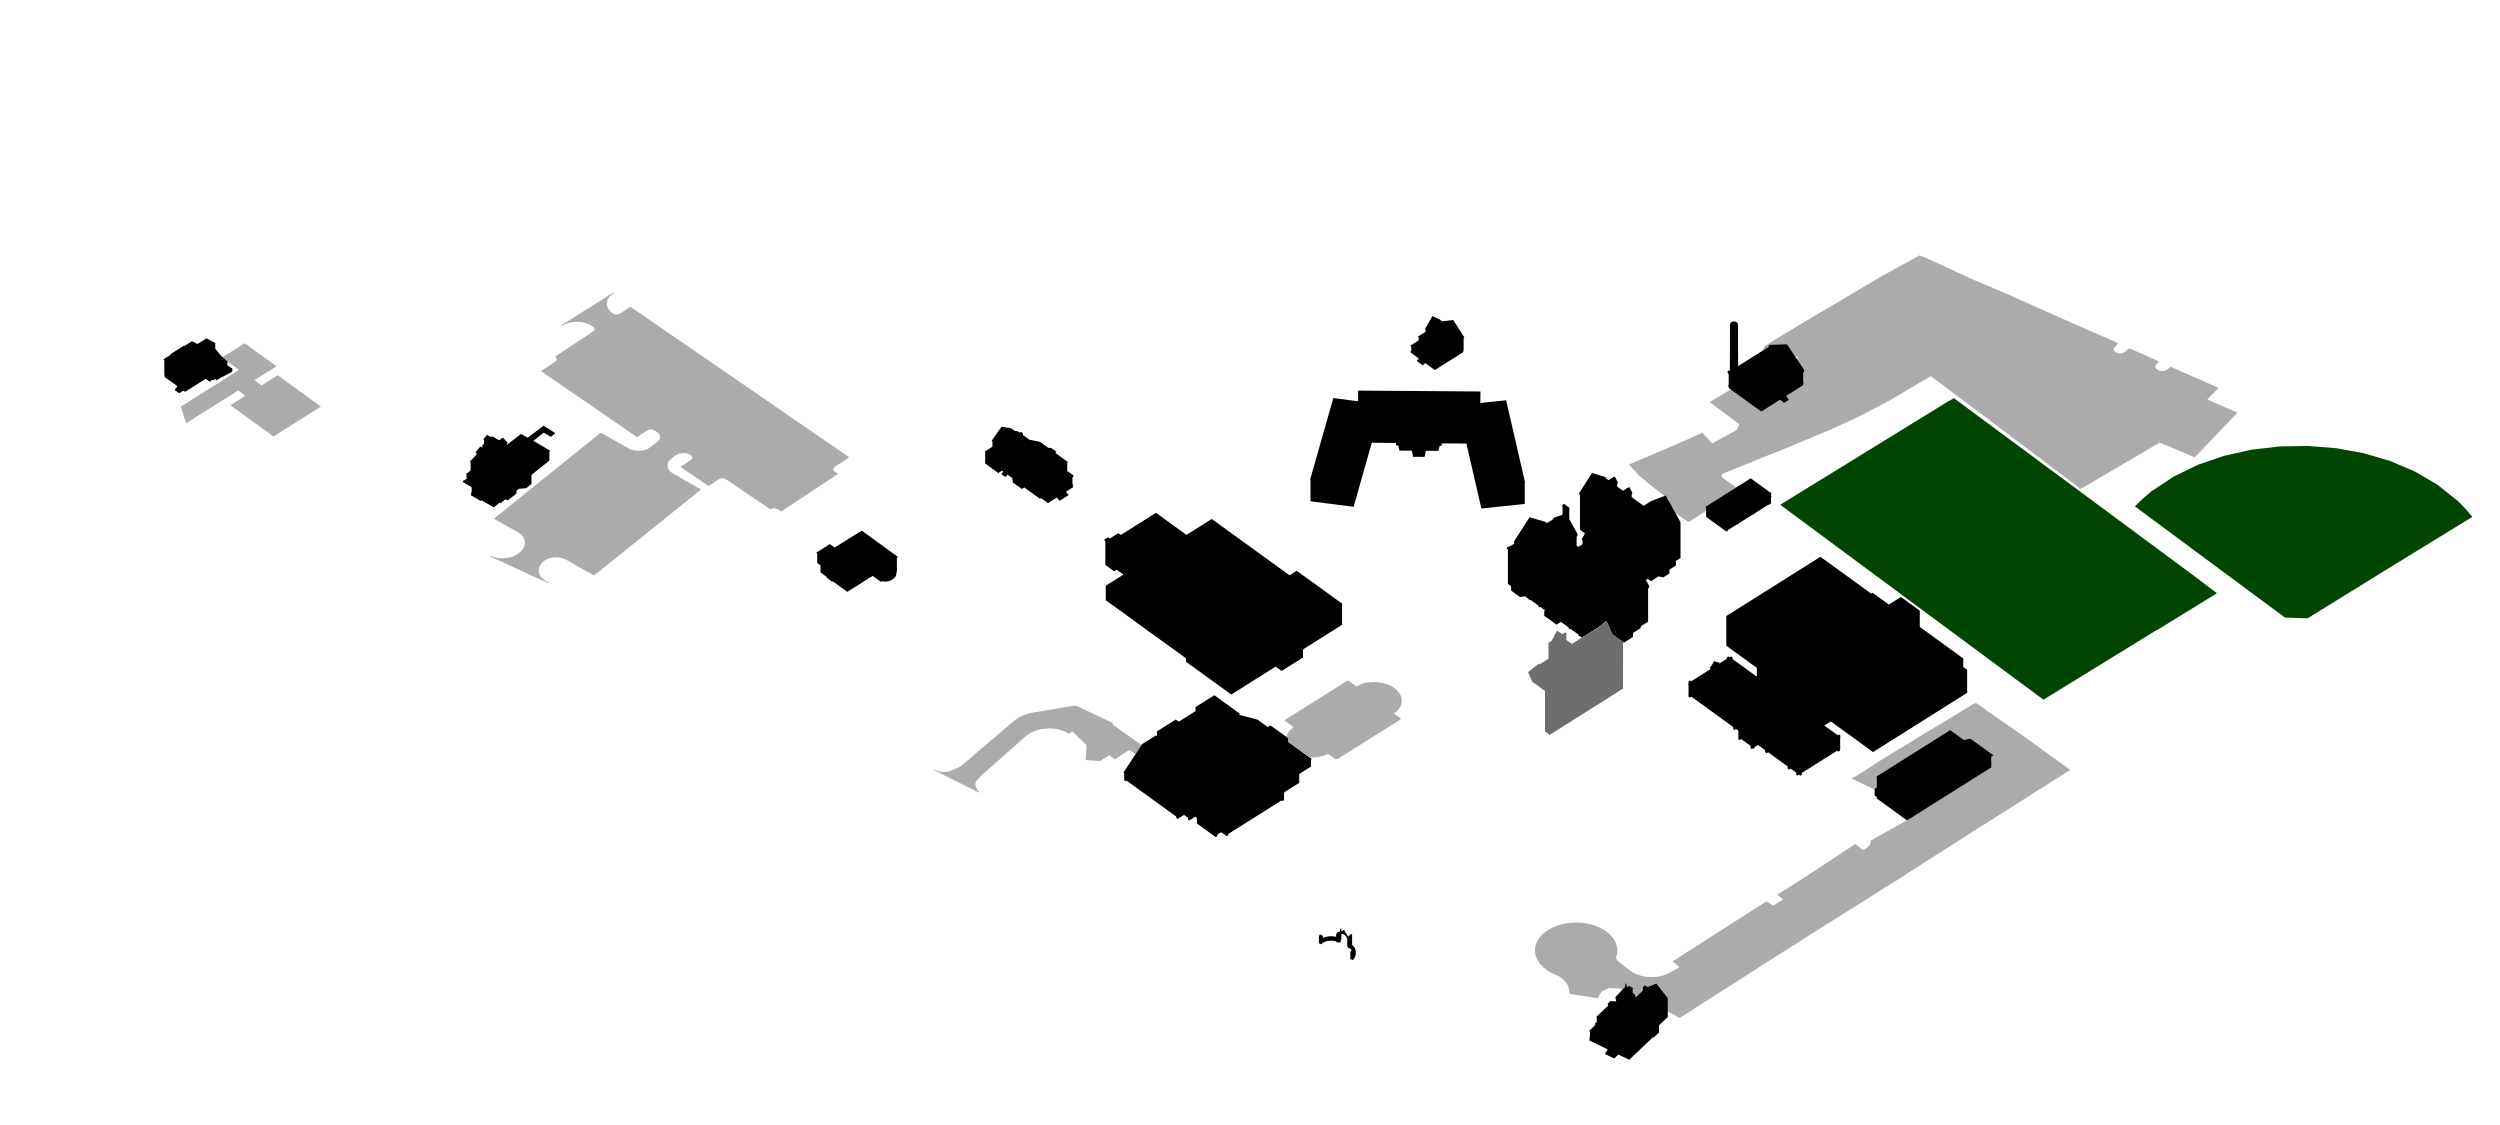 <?xml version="1.0" encoding="utf-8"?>
<!-- Generator: Adobe Illustrator 22.1.0, SVG Export Plug-In . SVG Version: 6.00 Build 0)  -->
<svg version="1.1" id="Layer_1" xmlns="http://www.w3.org/2000/svg" xmlns:xlink="http://www.w3.org/1999/xlink" x="0px" y="0px"
	 viewBox="0 0 10000 4500" style="enable-background:new 0 0 10000 4500;" xml:space="preserve">
<style type="text/css">
	.st0{fill:#ABABAB;}
	.st1{fill:#004500;}
	.st2{fill:#6E6E6E;}
	.st3{opacity:0;}
</style>
<path class="st0" d="M1282.5,1626c0-0.1,0-0.2,0-0.2c0,0,0-0.1,0-0.1c0-0.1,0-0.1-0.1-0.2c0,0,0-0.1-0.1-0.1c0,0,0,0,0-0.1
	c0,0-0.1-0.1-0.1-0.1c0,0,0-0.1-0.1-0.1c-0.1-0.1-0.1-0.1-0.2-0.2c0,0,0,0,0,0l0,0c0,0,0,0,0,0l-170-123.1c-0.5-0.4-1.2-0.4-1.7-0.1
	l-63.6,40l-28.9-21l84.9-53.4c0.2,0.2,0.5,0.3,0.8,0.3c0.8,0,1.5-0.7,1.5-1.5v-1c0,0,0,0,0-0.1c0-0.1,0-0.2,0-0.2c0,0,0-0.1,0-0.1
	c0-0.1,0-0.1-0.1-0.2c0,0,0-0.1-0.1-0.1c0,0,0,0,0-0.1c0,0-0.1-0.1-0.1-0.1c0,0,0-0.1-0.1-0.1c-0.1-0.1-0.1-0.1-0.2-0.2c0,0,0,0,0,0
	l0,0c0,0,0,0,0,0l-124.8-90.4c-0.5-0.4-1.2-0.4-1.7-0.1l-87.8,55.3l21,18v0.5l44.9,32.5l-232,146.1c0,0,0,0,0,0
	c-0.1,0.1-0.1,0.1-0.2,0.2c0,0,0,0.1-0.1,0.1c-0.1,0.1-0.1,0.1-0.2,0.2c0,0,0,0,0,0.1c-0.1,0.1-0.1,0.2-0.1,0.3c0,0,0,0,0,0.1
	c0,0.1,0,0.2,0,0.3c0,0,0,0,0,0v1c0,0.5,0.3,1,0.7,1.3l20.1,61.3v0.8c0,0.8,0.7,1.5,1.5,1.5s1.5-0.7,1.5-1.5v-0.2l204.8-128.9
	c0.2,0.2,0.5,0.3,0.8,0.3c0.3,0,0.5-0.1,0.7-0.2l28.2,20.4l-58.5,36.9c0,0,0,0,0,0l0,0c0,0,0,0,0,0c-0.1,0.1-0.2,0.1-0.2,0.2
	c0,0-0.1,0.1-0.1,0.1c0,0-0.1,0.1-0.1,0.1c0,0,0,0.1-0.1,0.1c0,0,0,0.1-0.1,0.1c0,0.1-0.1,0.2-0.1,0.2c0,0,0,0,0,0.1
	c0,0.1,0,0.2,0,0.3c0,0,0,0,0,0v1c0,0.8,0.7,1.5,1.5,1.5c0.3,0,0.5-0.1,0.7-0.2l167.8,121.6v0.3c0,0.8,0.7,1.5,1.5,1.5
	s1.5-0.7,1.5-1.5v-0.2l185.1-116.5c0.2,0.2,0.5,0.3,0.8,0.3c0.8,0,1.5-0.7,1.5-1.5L1282.5,1626
	C1282.5,1626.1,1282.5,1626,1282.5,1626z"/>
<polygon class="st0" points="8083.8,2937.3 7953.1,2846.5 7933.8,2832.2 7903.5,2811.5 7890.3,2818 7587.3,3001.5 7513.1,3047 
	7451.1,3088.2 7406,3114 7495.6,3157 7505.5,3150.8 7505,3149.7 7506.9,3149.9 7507,3149.8 7507.1,3149.8 7507.1,3136.5 
	7507.1,3135.2 7507.1,3109.1 7504.1,3107 7527.3,3092.4 7527.3,3092.4 7561.8,3070.7 7561.8,3070.7 7580.4,3059 7788.8,2927.8 
	7800.8,2920.2 7855.8,2960.1 7881.2,2954.1 7972.8,3020.5 7971.4,3023.5 7965.2,3027.4 7965.2,3027.4 7965.2,3044 7965.5,3044.8 
	7965.5,3069.6 7897.7,3112.2 7897.7,3112.2 7847.1,3144.1 7820.5,3160.8 7820.5,3161.1 7820.3,3160.9 7628.4,3281.7 7627.5,3281.1 
	7484.5,3361.4 7484.9,3362.2 7484,3362.2 7483.7,3364.1 7483.7,3364.1 7483.5,3366.4 7482.5,3370.5 7480.9,3374.6 7478.8,3378.7 
	7476.3,3382.5 7473.2,3386.2 7469.7,3389.7 7465.8,3392.8 7461.4,3395.7 7451.9,3400.4 7421.1,3376.1 7213.7,3512.7 7109.7,3578.4 
	7109.7,3579.6 7133.5,3598.7 7119.9,3605.1 7104.7,3614.8 7094.7,3621.9 7091.7,3621.1 7065.1,3605.8 6745.4,3809.9 6694.4,3843.4 
	6691.3,3843.3 6691.3,3845 6717.4,3869.2 6717.3,3869.3 6679.9,3890.4 6666.8,3896.8 6655.6,3900.9 6644.1,3904 6632.3,3906.3 
	6620.3,3907.8 6608.2,3908.3 6596.2,3908 6584.2,3906.8 6572.5,3904.8 6561,3902 6549.9,3898.4 6539.3,3894 6529.2,3888.8 
	6529.1,3888.7 6528,3887.9 6517.7,3880.7 6468.8,3841.5 6463.8,3831.2 6467.2,3818.5 6469.5,3805 6468.1,3787 6462.8,3770 
	6453.9,3754.2 6441.8,3739.8 6426.8,3726.8 6409.2,3715.5 6389.4,3706 6367.7,3698.6 6344.5,3693.4 6319.9,3690.5 6294.5,3690.3 
	6268.3,3692.8 6249.2,3696.5 6231.2,3701.6 6206.9,3711.7 6186.3,3723.8 6169.3,3737.6 6156.1,3752.8 6146.7,3769.1 6141.2,3786.1 
	6139.7,3803.6 6140.3,3807.9 6142.2,3821.1 6148.8,3838.3 6159.5,3854.8 6174.4,3870.4 6193.5,3884.7 6209.3,3893.1 6225.8,3900.3 
	6239.1,3907.3 6248.6,3914.4 6256.8,3922.1 6263.8,3930.2 6269.3,3938.4 6273.7,3947.4 6276.6,3956.4 6278.1,3965.5 6278.1,3973.9 
	6278.1,3974.6 6278.2,3975.5 6390.6,3992.9 6391.2,3993 6406.2,3966 6434.9,3952.2 6478,3954.1 6489.3,3958.9 6497.7,3950.1 
	6500.4,3946.2 6500.2,3945 6500.8,3943.5 6500.6,3942.6 6501.2,3942.1 6501.1,3941.6 6501.2,3940.1 6501,3939.8 6501,3939.5 
	6501,3939.5 6500.9,3939.2 6500.5,3937.6 6501.3,3936.2 6501.8,3935.5 6501.8,3935.5 6501.8,3935.5 6501.9,3935.4 6501.9,3935.3 
	6502,3935.3 6502.1,3935.1 6502.2,3935.2 6502.7,3935.1 6502.6,3935 6502.6,3935 6502.4,3934.8 6502.6,3935 6504.9,3931.2 
	6505.5,3935.2 6505.7,3935.4 6505.9,3936.4 6505.8,3937.4 6505.8,3937.6 6505.8,3937.6 6506.4,3938.6 6506.7,3939.7 6506.6,3941.8 
	6506.8,3942.9 6506.7,3943.2 6506.9,3943.9 6506.8,3944 6506.9,3944.4 6507.3,3945.8 6507.2,3946.3 6508.7,3948.4 6514.5,3943 
	6516.1,3943.8 6516.7,3943.2 6516.7,3944.1 6531.4,3951.2 6531.4,3955.2 6530.3,3959.7 6530.3,3963.1 6531.2,3963.5 6531.2,3965.5 
	6530.8,3965.9 6531.2,3966.1 6531.2,3968.2 6530.3,3969 6530.3,3969.5 6540.8,3979.6 6541.1,3980.8 6548.3,3983.9 6571.2,3962.4 
	6571.2,3951.1 6571,3951 6571,3948.3 6578.5,3941.2 6589.1,3946.3 6589.1,3948.2 6596.8,3945.6 6625.8,3934.1 6669.7,3990.5 
	6671.1,3991.2 6671.3,3994.5 6671.2,3994.6 6671.2,4000.8 6671.2,4000.8 6671.2,4016.5 6672,4018.1 6671.2,4018.8 6671.2,4045.2 
	6715.6,4070.1 6715.6,4071.8 6725,4068 6825.9,4002.8 6943.2,3929 7052.3,3858.4 7275.7,3716.7 7276.1,3716.4 7610.1,3506.4 
	7722.8,3433.8 8280,3080.1 8280,3078.9 "/>
<polygon class="st0" points="4541.7,3017.3 4566.1,2980.2 4555.9,2972.9 4457.2,2902.8 4452.9,2899 4451.4,2896.7 4450.4,2894.4 
	4449.7,2891.2 4304.6,2822.7 4304.2,2822.5 4275.7,2826.1 4132.1,2850.3 4115.1,2853.9 4098.6,2859.1 4083.2,2865.7 4069.4,2873.6 
	4057.1,2882.6 3935.1,2986.3 3844.6,3064.1 3827.8,3073.2 3804.7,3082 3802.5,3083.2 3800,3084.3 3796.5,3085.6 3792.1,3086.8 
	3786.8,3087.7 3780.6,3088.3 3773.6,3088.2 3765.8,3087.3 3757.2,3085.4 3747.8,3082.3 3735.6,3076.9 3735.6,3080.3 3916.5,3170.8 
	3916.5,3167.6 3914.5,3165.5 3912.8,3163.5 3910.8,3160.8 3908.5,3157.5 3906.3,3153.8 3904.4,3149.6 3902.8,3145.2 3901.8,3140.5 
	3901.6,3135.9 3902.3,3131.1 3904,3126.3 3923.5,3104.1 4103.1,2944.7 4113.9,2936.6 4124,2930.5 4135.1,2925.3 4146.9,2921 
	4159.3,2917.7 4172.1,2915.4 4185.3,2914.1 4198.6,2913.7 4211.8,2914.4 4224.9,2916.1 4237.7,2918.8 4250,2922.5 4261.7,2927.3 
	4275.3,2934.5 4290.8,2926.1 4346.2,2980.9 4342.4,3038.5 4342.4,3040.1 4399.4,3044.4 4436.8,3021.3 4458.8,3037.3 4517.3,2999.7 
	"/>
<polygon class="st0" points="8829,1597.8 8873.5,1553.1 8873.5,1551.3 8682.1,1466.7 8669.7,1477.5 8664.7,1480.5 8659.1,1482.6 
	8653.3,1483.8 8647.5,1484.1 8642,1483.6 8636.7,1482.4 8632.1,1480.5 8628.1,1478 8625,1475.1 8622.9,1471.8 8622.1,1469.2 
	8621.9,1468.2 8622.1,1464.5 8623.7,1460.1 8623.7,1460 8624.6,1458.9 8624.7,1459 8625.5,1458 8625.4,1457.9 8626.4,1456.6 
	8627.5,1455.6 8628.7,1454 8631.2,1451 8633.3,1448.2 8633.4,1448.3 8634.7,1446.7 8634.7,1445 8517.5,1392.8 8499.8,1407.4 
	8494.8,1410.8 8489.3,1412.9 8483.5,1413.9 8477.5,1413.9 8471.8,1412.9 8466.6,1411.1 8462,1408.6 8458.5,1405.6 8456.1,1402.2 
	8455.2,1398.7 8455.7,1394.9 8458.2,1390.6 8465.9,1381 8467.4,1379 8468.7,1377.4 8468.8,1377.5 8471.6,1374 8471.6,1372.3 
	8214.3,1259.3 8043.9,1182.8 7890,1117.1 7696,1028.1 7675.6,1021.5 7674.3,1023.8 7529,1103.4 7203.4,1295.9 7060.9,1382.7 
	7056.4,1387.1 7054.3,1391.9 7053.4,1397 7053.8,1399.2 7054,1400.6 7074.6,1387.6 7074.6,1385.1 7073.5,1385.1 7075.2,1381.1 
	7078.1,1379.3 7146.4,1376.9 7147.3,1376.3 7148.1,1377.5 7148.7,1378.2 7177.2,1420.4 7192.9,1432.4 7187.5,1435.7 7217.1,1479.6 
	7215.8,1480.4 7216,1480.6 7217,1480.6 7217,1486.6 7214.3,1488.3 7214.3,1492.4 7213,1490.6 7213,1527.3 7214.3,1528.3 
	7215,1528.8 7215,1532.6 7213,1534 7213,1540.7 7144.9,1583.6 7146.4,1584.7 7146.4,1586.6 7149.2,1588.6 7149.2,1590.5 
	7152.1,1592.6 7152.1,1594.5 7154.9,1596.5 7154.9,1600 7136.5,1611.6 7135.2,1610.7 7135.2,1610.6 7134.6,1610.2 7134.6,1610.2 
	7119.7,1599.4 7045,1646.5 6972.2,1593.8 6972.2,1593.8 6922.7,1557.9 6840.2,1607.4 6840.2,1609.2 6957.5,1697.6 6947.8,1719.4 
	6849.4,1773.4 6808.7,1731.2 6703.3,1778.2 6516.9,1857.5 6516.9,1859.2 6555,1900.9 6616.3,1951.9 6616.3,1951.6 6658,1983.7 
	6663.5,1981.6 6669.5,1992.6 6677.9,1999.1 6674.4,2001.6 6701.7,2051.7 6753.4,2088.2 6824.4,2043.6 6824.4,2032.1 6822.5,2030.7 
	6822.5,2026.7 6944.9,1949.7 6892,1912.3 6888.4,1909.1 6886.6,1905.2 6886.6,1901.9 6888.3,1898.1 6891.5,1894.8 6896.3,1892.4 
	7163.4,1784.7 7325.9,1716.9 7447.6,1660.4 7561.5,1599.8 7723.4,1504.4 8323,1955.8 8638.8,1770.2 8778.8,1829.5 8948.4,1652 
	8948.4,1650.2 "/>
<path class="st0" d="M3395,1828.6c0-0.1,0-0.2,0-0.3c0,0,0-0.1,0-0.1c0-0.1,0-0.1-0.1-0.2c0,0,0-0.1-0.1-0.1c0,0,0-0.1,0-0.1
	c0,0-0.1-0.1-0.1-0.1c0,0,0-0.1-0.1-0.1c-0.1-0.1-0.1-0.1-0.2-0.2c0,0,0,0,0,0l0,0c0,0,0,0,0,0l-872-600c-0.5-0.3-1.2-0.4-1.7,0
	l-40.4,26.6l-4.9,2.4l-6.3,1.3l-3.8,0.2l-3.6-0.3l-3.4-0.8l-3.3-1.2l-3.1-1.6l-2.9-1.8l-2.7-2.1l-2.4-2.2l-2.3-2.3l-2-2.3l-1.8-2.3
	l-1.6-2.1l-4.4-7c0,0,0,0,0,0l-0.9-1.5l0,0l-2.5-8.6l-0.8-8.9l1.5-8.9l3.5-8.7l5.4-8.3l7.4-7.6l9.4-6.7c0.4-0.3,0.6-0.7,0.6-1.2
	v-0.2c0,0,0,0,0,0c0-0.1,0-0.2,0-0.4c0,0,0-0.1,0-0.1c0-0.1-0.1-0.2-0.1-0.2c0,0,0-0.1-0.1-0.1c0,0,0,0,0-0.1c0-0.1-0.1-0.1-0.1-0.2
	c0,0,0,0,0-0.1c-0.1-0.1-0.2-0.2-0.3-0.2c0,0,0,0,0,0c0,0,0,0-0.1,0c-0.1,0-0.2-0.1-0.3-0.1c0,0-0.1,0-0.1,0c-0.1,0-0.2,0-0.4,0
	c0,0,0,0,0,0c-0.1,0-0.2,0-0.3,0.1c0,0-0.1,0-0.1,0c-0.1,0-0.2,0.1-0.3,0.1c0,0,0,0-0.1,0l-205.9,130c0,0,0,0,0,0
	c-0.1,0-0.1,0.1-0.2,0.2c0,0,0,0-0.1,0.1c-0.1,0.1-0.1,0.2-0.2,0.3c0,0,0,0,0,0c-0.1,0.1-0.1,0.2-0.1,0.3c0,0,0,0.1,0,0.1
	c0,0.1,0,0.2,0,0.3c0,0,0,0,0,0.1v0.2c0,0.5,0.3,1,0.7,1.3s1,0.3,1.5,0.1l10.6-5.4l7.5-3.3l7.9-2.6l8.2-2l8.5-1.4l8.7-0.8l8.8-0.2
	l8.8,0.4l8.7,1l8.5,1.6l8.2,2.2l7.9,2.7l7.4,3.3l14.5,9.2l3.5,3.2l1.8,3.9l0,3.8l-1.7,3.7l-4.1,3.4l-151.2,99.9c0,0,0,0,0,0
	c-0.1,0.1-0.2,0.1-0.2,0.2c0,0,0,0,0,0c0,0,0,0,0,0c-0.1,0.1-0.1,0.2-0.2,0.3c0,0,0,0,0,0.1c0,0.1-0.1,0.2-0.1,0.2c0,0,0,0.1,0,0.1
	c0,0.1,0,0.2,0,0.2c0,0,0,0,0,0.1v0.2c0,0.4,0.2,0.8,0.5,1.1l4,3.5l1.8,3.8l-0.3,3.6l-1.8,3.8l-3.7,3.7l-55.5,36.7c0,0,0,0,0,0
	c-0.1,0.1-0.1,0.1-0.2,0.2c0,0-0.1,0.1-0.1,0.1c0,0-0.1,0.1-0.1,0.1c0,0,0,0.1,0,0.1c0,0,0,0.1-0.1,0.1c0,0.1-0.1,0.1-0.1,0.2
	c0,0,0,0.1,0,0.1c0,0.1,0,0.2,0,0.3c0,0,0,0,0,0v0.2c0,0.5,0.2,1,0.6,1.2l381.7,262.3c0,0,0,0,0,0c0.1,0.1,0.2,0.1,0.4,0.2
	c0,0,0.1,0,0.1,0c0.1,0,0.2,0.1,0.4,0.1c0,0,0,0,0,0c0,0,0,0,0,0c0.1,0,0.3,0,0.4-0.1c0,0,0,0,0.1,0c0.1,0,0.2-0.1,0.3-0.2
	c0,0,0,0,0,0l39.6-26.6l5.7-2.4l5.9-1.6l6.1,0.2l6.5,1.6l4.9,2.6l10.7,6.9l5.5,4.7l1.6,2.1l1.4,2.3l1.2,2.3l0.9,2.4l0.6,2.4l0.3,2.4
	l0,2.2l-0.3,2.3l-0.6,2.3l-0.9,2.3l-1.3,2.2l-1.7,2.2l-4.7,4.9l-23.6,18.4l-4.2,3.7l-7.6,5.1l-5,2.7l-5.5,2.3l-5.8,1.9l-6.1,1.4
	l-6.3,1l-6.4,0.6l-6.5,0.2l-6.5-0.3l-6.5-0.7l-6.3-1.1l-6.1-1.5l-5.8-2l-8.4-4.2l-110.1-62.3c-0.5-0.3-1.2-0.2-1.7,0.1l-425,342.1
	c0,0,0,0-0.1,0.1c-0.1,0-0.1,0.1-0.1,0.1c0,0-0.1,0.1-0.1,0.1c0,0-0.1,0.1-0.1,0.1c0,0,0,0,0,0c0,0,0,0.1-0.1,0.1
	c0,0.1,0,0.1-0.1,0.2c0,0,0,0.1,0,0.1c0,0.1,0,0.1,0,0.2c0,0,0,0,0,0.1v0.2c0,0.5,0.3,1,0.8,1.3l91.6,52.1l10.4,6.7l5,4.4l4.3,4.7
	l3.6,4.8l2.9,5l2.2,5.1l1.4,5.2l0.7,5.2l0,5.1l-0.8,5.3l-1.6,5.2l-2.3,5.2l-3.1,5.1l-6.7,8.2l-4.8,4.9l-8.6,6.8l-6.5,4.4l-7,3.8
	l-7.5,3.2l-7.9,2.6l-8.3,2l-8.5,1.4l-8.7,0.8l-8.8,0.2l-8.9-0.4l-8.8-1l-8.7-1.6l-8.4-2.2l-11.8-4.8c0,0,0,0-0.1,0
	c-0.1,0-0.2-0.1-0.2-0.1c0,0-0.1,0-0.1,0c-0.1,0-0.2,0-0.2,0c0,0-0.1,0-0.1,0c-0.1,0-0.2,0-0.3,0.1c0,0,0,0,0,0
	c-0.1,0-0.2,0.1-0.3,0.2c0,0,0,0,0,0c0,0,0,0-0.1,0c-0.1,0-0.1,0.1-0.2,0.2c0,0-0.1,0.1-0.1,0.1c0,0.1-0.1,0.1-0.1,0.2
	c0,0,0,0.1-0.1,0.1c0,0,0,0,0,0c0,0.1,0,0.1-0.1,0.2c0,0,0,0,0,0.1c0,0.1,0,0.2,0,0.3c0,0,0,0,0,0v0.2c0,0.6,0.3,1.1,0.9,1.4
	l229.5,105.2c0.2,0.1,0.4,0.1,0.6,0.1c0.3,0,0.6-0.1,0.8-0.2c0.4-0.3,0.7-0.8,0.7-1.3v-0.2c0,0,0,0,0,0c0-0.1,0-0.2,0-0.3
	c0,0,0-0.1,0-0.1c0-0.1-0.1-0.2-0.1-0.3c0,0,0,0,0,0c-0.1-0.1-0.1-0.2-0.2-0.3c0,0-0.1,0-0.1-0.1c-0.1-0.1-0.1-0.1-0.2-0.2
	c0,0,0,0-0.1,0l-10.5-5.6l-6.2-4.5l-5.4-4.8l-4.6-5.1l-3.8-5.3l-3-5.5l-2.1-5.6l-1.2-5.7l-0.3-5.6l0.6-5.7l1.5-5.8l2.5-5.8l3.5-5.7
	l6.7-8.1l2.1-2.3l7.2-5.4l5.1-3.4l5.6-2.8l6.1-2.3l6.4-1.8l6.7-1.3l6.9-0.8l7-0.3l7,0.2l7,0.7l6.8,1.2l6.6,1.7l6.4,2.3l8.8,3.8
	l110,62.4c0,0,0,0,0.1,0c0.1,0,0.2,0.1,0.2,0.1c0,0,0.1,0,0.1,0c0.1,0,0.2,0,0.3,0c0.2,0,0.3,0,0.5-0.1c0,0,0.1,0,0.1-0.1
	c0.1,0,0.2-0.1,0.3-0.2c0,0,0,0,0.1,0l425.4-341.8c0.4-0.3,0.6-0.7,0.6-1.2v-0.2c0,0,0,0,0-0.1c0-0.1,0-0.1,0-0.2c0,0,0-0.1,0-0.1
	c0-0.1-0.1-0.2-0.1-0.3c0,0,0,0,0-0.1c0-0.1-0.1-0.2-0.2-0.3c0,0,0,0,0,0c0,0,0,0-0.1-0.1c-0.1-0.1-0.1-0.1-0.2-0.2c0,0,0,0,0,0
	l-0.4-0.3c-0.1,0-0.1-0.1-0.2-0.1l-109.2-61.9l-7.6-5.2l-3.9-3.3l-3.3-3.6l-2.7-3.9l-2.1-4.1l-1.5-4.2l-0.9-4.3l-0.3-4.2l0.3-4.2
	l1-4.2l1.6-4.1l2.3-3.9l3.1-3.8l6.5-6.5l15.6-12.5l7.6-4.6l4.2-1.8l4.5-1.5l4.8-1.1l5-0.8l5.1-0.4l5.1,0l5,0.4l4.9,0.8l4.6,1.2
	l4.3,1.6l4,2l3.9,2.6l3.8,4l1.9,4.1l0.4,3.5l-2.4,3.7l-3.3,3.5l-40.3,26.5c0,0,0,0,0,0l0,0c0,0,0,0,0,0c-0.1,0.1-0.2,0.1-0.2,0.2
	c0,0,0,0.1-0.1,0.1c0,0-0.1,0.1-0.1,0.1c0,0,0,0.1,0,0.1c0,0,0,0.1-0.1,0.1c0,0.1-0.1,0.1-0.1,0.2c0,0,0,0.1,0,0.1
	c0,0.1,0,0.2,0,0.3c0,0,0,0,0,0v0.2c0,0.5,0.2,1,0.7,1.2l109.5,74.8c0,0,0,0,0,0c0.1,0.1,0.2,0.1,0.4,0.2c0,0,0.1,0,0.1,0
	c0.1,0,0.2,0.1,0.4,0.1c0,0,0,0,0,0c0,0,0,0,0,0c0.1,0,0.3,0,0.4-0.1c0,0,0,0,0.1,0c0.1,0,0.2-0.1,0.3-0.2c0,0,0,0,0,0l40-26.3
	l5.3-2.7l5.9-1.1l6.2-0.3l6.4,1.5l4.9,2.5l177.2,120c0.1,0.1,0.2,0.1,0.3,0.2c0,0,0.1,0,0.1,0c0.1,0,0.2,0,0.3,0.1c0,0,0.1,0,0.1,0
	c0,0,0,0,0.1,0c0.1,0,0.1,0,0.2,0c0.1,0,0.1,0,0.2,0c0.1,0,0.2-0.1,0.3-0.1c0,0,0.1,0,0.1,0l5.4-2.7l6.3-1.3l6.2,0.2l6.1,1.3
	l5.6,2.6l11.5,8.1c0,0,0,0,0,0c0.1,0.1,0.2,0.1,0.4,0.2c0,0,0.1,0,0.1,0c0.1,0,0.3,0.1,0.4,0.1c0.1,0,0.3,0,0.4-0.1c0,0,0,0,0.1,0
	c0.1,0,0.2-0.1,0.3-0.1c0,0,0,0,0,0l225.4-149.1c0.4-0.3,0.7-0.7,0.7-1.3v-0.2c0,0,0,0,0,0v0c0,0,0,0,0,0c0-0.1,0-0.2,0-0.3
	c0,0,0-0.1,0-0.1c0-0.1-0.1-0.1-0.1-0.2c0,0,0-0.1-0.1-0.1c0,0,0,0,0-0.1c0,0-0.1-0.1-0.1-0.1c0,0,0-0.1-0.1-0.1
	c-0.1-0.1-0.2-0.2-0.3-0.2c0,0,0,0,0,0l-12.3-8.1l-3.4-3.7l-1.5-3.7l0-3.9l1.7-3.7l3.6-3.2l57.2-37.8c0.4-0.3,0.7-0.7,0.7-1.3
	L3395,1828.6C3395,1828.7,3395,1828.7,3395,1828.6z"/>
<path class="st1" d="M8771.9,2300.4l-901.4-667.1l-53.5-39.6l-1.1-0.5l-1.8,0l-17.7,10.8l-0.6-0.1l-0.9,0.1l-1.2,0.8l0.5,0.8l0,0
	l-0.6-0.8l-113.9,70.1l0,0l-303.4,186.8l0-0.1l-253,155.7l-0.2,0.1l-0.7,0.8l-0.2,0.9l0,0l0,0.1l0,0.2l0.3,0.9l1049.6,777.1l0.5,0.3
	l1.3,0.3l0.9-0.1l16.8-10.2l0,0l1.4-0.8l1.4-0.8l0,0l421.7-259.5l0-0.1l23.3-13l227.1-139.8v-1.8L8771.9,2300.4z"/>
<g>
	<path class="st1" d="M9888.2,2066.6l-20.2-24.5l-6.2-6.9l-6-6.5l-6.1-6.4l-6.2-6.3l-6.3-6.2l-5.5-5.2l0-1.6l-0.4-0.5l-1.3-0.8
		l-1.4,0l-0.4-0.3l-0.2,0.1l-78.4-62.8l-90.2-52.8l-98.8-41.9l-105.5-31l-110.2-20.1l-113-9.1l-113.6,2l-112.4,13.1l-109.2,24.3
		l-104,35.6l-96.9,46.9l-87.1,57.9l-0.1,0l-2,0.1l-0.4,0.2l-1.5,1.6l0.4,0.5l0,0.3l-6.2,4.9l-7.1,5.8l-7,5.9l-6.9,6l-6.8,6l-6.7,6.2
		l-23.9,23.5v1.6l365.7,271.1l0.6-0.3v0.5l129.1,95.7l15.2,11.4l30.4,22.3l58.5,43.5l90.5,2.8l72.1-44.5l4.7-3.1l8.6-5.2
		l175.3-108.3l0.2,0.1l9.3-5.9l14.4-9.2l373.1-228.8V2066.6z"/>
</g>
<polygon points="2203.8,1747.3 2221.4,1732.9 2190.6,1712.7 2173.3,1702.8 2157.2,1715.9 2110.7,1750.6 2084.1,1735.8 
	2043.7,1766.9 2028.1,1779.2 2027.4,1778.8 2027.4,1775.9 2027.8,1775.6 2028.2,1775.2 2028.4,1774.4 2028.3,1774.1 2028.5,1773.8 
	2028.5,1773.4 2031.3,1771.2 2014.6,1753.6 2014.6,1753.1 2010.2,1750.6 1996.8,1761.2 1988.7,1756.5 1985.2,1754.4 1969.7,1745.5 
	1965.4,1748.9 1949.1,1739.4 1946,1741.9 1946,1742.2 1933.2,1757.1 1935.6,1758.5 1935.6,1758.7 1935.7,1758.9 1935.7,1759.1 
	1936,1760 1936.4,1760.3 1936.4,1772.3 1935.9,1772.7 1935.7,1773.6 1935.7,1773.7 1935.6,1774 1935.6,1774.9 1935.4,1775 
	1935.5,1775.8 1928.8,1782.1 1930.4,1790.8 1922.4,1786.1 1918.7,1789 1918.7,1789.4 1902,1809 1904.8,1810.6 1904.8,1811.1 
	1905,1811.4 1905,1811.8 1905.3,1812.7 1905.8,1813 1905.8,1813 1906,1813.1 1906,1818.4 1878.8,1847 1882.5,1849.2 1882.5,1875.7 
	1882,1876.1 1881.4,1876.8 1881.2,1877.6 1881.2,1879 1881.4,1880 1881.9,1880.5 1882.5,1880.9 1882.5,1881.9 1869.7,1892 
	1867.8,1893.3 1863.7,1897.4 1865,1898.2 1865.9,1899.9 1865.9,1900.1 1866.9,1900.7 1866.9,1900.8 1867,1900.8 1867,1903.4 
	1865.9,1904.3 1865.9,1906.4 1866.4,1906.7 1865,1907.5 1866.8,1908.6 1866.8,1914 1856.8,1921.9 1854.5,1921.8 1851.4,1924.3 
	1852.5,1927 1852.5,1929 1865.6,1936.5 1866.5,1937 1874.3,1941.5 1886.7,1948.5 1885.8,1949.2 1885.8,1951.2 1886.4,1951.6 
	1884.9,1952.3 1886.8,1953.4 1886.8,1963.3 1886,1963.9 1886,1966 1886.8,1966.4 1887,1966.7 1887,1968.1 1886.9,1968.4 
	1886.4,1968.7 1885.6,1970.3 1884.4,1971.3 1884.4,1981.6 1922.5,2003.7 1925.9,2001 1975.1,2029.3 1998.5,2010.8 2002.1,2012.9 
	2022.3,1996.9 2030.8,2001.8 2065.3,1974.6 2064.4,1973.4 2065.9,1973.4 2065.9,1962.5 2075,1955.3 2104.3,1953 2125.5,1936.3 
	2124.5,1935.1 2126,1935.1 2126,1900.9 2126.6,1900.5 2127.1,1900 2127.4,1898.8 2127.4,1898.1 2197,1843.1 2196,1841.9 
	2197.5,1841.9 2197.5,1807.6 2198.5,1806.9 2200.9,1803.2 2174.5,1787.2 2133.4,1763.5 2174.7,1730.6 "/>
<polygon points="928.4,1474 918.5,1466.8 917.5,1466.2 909.2,1461.3 909.2,1450.6 909.6,1450.4 909.6,1450 911,1449.1 911,1446.7 
	886.6,1425.7 886.3,1425.8 861,1395.2 861,1374.8 862.1,1372.6 825.9,1353.4 789.8,1376.1 768.3,1364.6 737.1,1384.2 735.1,1383.1 
	682,1416.5 682.9,1418.8 653.7,1437.2 656,1440.4 657.1,1440.6 657.3,1460.7 657.3,1501.2 657.5,1501.4 657.5,1501.4 658.6,1502.2 
	658.6,1508.1 691.8,1531.8 709.8,1544.9 708.1,1546 708.1,1548 705.3,1549.7 705.3,1551.7 702.5,1553.5 702.5,1555.5 699.7,1557.3 
	699.7,1560.8 715.1,1572 715.1,1572.2 715.2,1572.1 716.5,1573 717.6,1572.4 717.6,1572.4 717.6,1572.4 718.3,1571.9 718.3,1571.9 
	733.8,1562.2 736.3,1564 740.4,1567.4 783.5,1540 823.4,1515 823.4,1515.7 839,1527 840.1,1526.3 840.1,1526.3 844.2,1523.8 
	844.2,1522.5 844.5,1522.3 844.5,1521.7 847.8,1519.6 847.8,1518.3 848.1,1518.2 852.8,1521.7 857.1,1518.7 861.1,1516.1 
	867.6,1520.8 883.3,1510.9 919.5,1492 929.3,1485.8 929.3,1483.5 929.3,1476.1 929.3,1474.7 929.3,1473.4 "/>
<polygon points="5368.3,2414.5 5187,2283.2 5158.2,2301.3 4847,2075.9 4745.8,2139.6 4623.9,2051.3 4483.3,2139.8 4473.4,2132.6 
	4439.1,2154.2 4432,2148.9 4417.3,2158.1 4417.3,2161.3 4421.4,2164.2 4421.4,2259.9 4456.5,2285.4 4466.8,2278.9 4493.6,2298.4 
	4423,2342.8 4423,2400.8 4580.3,2514.7 4580.3,2515.1 4599.7,2529.2 4600,2529 4743.9,2633.2 4743.9,2646.8 4761,2659.3 
	4761,2661.2 4762.5,2660.3 4796.6,2685 4796.6,2685 4842,2717.9 4850.8,2724.3 4850.8,2724.3 4873.1,2740.5 4873.1,2742.4 
	4874.6,2741.5 4911.4,2768.2 4911.4,2768.2 4925.1,2778.1 4937.2,2770.6 5000.3,2730.8 5000.3,2730.8 5039.1,2706.4 5040.7,2707.5 
	5040.7,2705.4 5061.6,2692.3 5061.6,2692.3 5102.5,2666.5 5126.4,2683.9 5132.6,2680 5132.6,2680 5132.6,2680 5203.9,2635.1 
	5211.3,2630.4 5211.3,2630.4 5212,2630 5212,2597.6 5250.2,2573.6 5250.2,2573.6 5317.2,2531.3 5317.2,2531.3 5359.2,2504.9 
	5360.7,2506.1 5360.7,2503.9 5368.3,2499.2 "/>
<polygon points="3587.6,2231.1 3592.5,2228.1 3447,2122.6 3338.3,2190.1 3319.5,2176.4 3264.9,2210.8 3268.9,2213.7 3268.9,2252.2 
	3281.9,2261.7 3281.9,2288.9 3283.4,2288.9 3282.5,2290.1 3306.2,2307.2 3306.2,2309.2 3306.5,2310.1 3306.5,2312.2 3307.8,2311.4 
	3316.7,2317.9 3316.7,2319.6 3317.8,2318.7 3325.3,2324.2 3324.9,2324.8 3326.1,2324.8 3326.1,2324.9 3326.4,2324.9 3326.8,2325.2 
	3333.5,2327 3389.2,2367.4 3467,2318.4 3467.5,2318.8 3470.5,2316.9 3470.5,2316.1 3470.8,2315.8 3471.3,2315.5 3471.3,2314.8 
	3479.4,2309.6 3480,2310.1 3480.1,2310 3480.2,2310 3481.3,2309.3 3481,2308.8 3481,2308.8 3481.3,2309.3 3481.5,2309.2 
	3482,2309.6 3485,2307.8 3485,2307.1 3490.6,2303.5 3523.8,2327.6 3529,2324.4 3532.7,2325.2 3536.7,2326.2 3541.8,2326.5 
	3547.1,2326.1 3552.8,2324.9 3558.6,2323 3564.3,2320.6 3569.6,2317.6 3574.4,2314.2 3578.5,2310.6 3581.7,2306.7 3583.9,2302.9 
	3585.1,2298.9 3585.1,2296.2 3586,2293.2 3586,2292.6 3586,2292.6 3585.9,2288.8 3585.9,2288.6 3586.9,2287.9 3586.1,2286.7 
	3587.6,2286.7 "/>
<polygon points="5246.7,3035.6 5151.8,2966.8 5151.8,2954.7 5151.9,2954.7 5153.8,2953.5 5151.9,2952.2 5082.5,2902 5081.5,2901.7 
	5071,2908.3 5030.2,2878.7 4957.6,2859.7 4957.6,2856.1 4959.3,2855 4957.1,2853.1 4857.5,2780.9 4856.7,2781.3 4856.6,2781.4 
	4856.6,2781.4 4821.8,2803.3 4782.5,2828.1 4780.4,2829.3 4782.2,2830.6 4782.3,2830.7 4782.3,2844.3 4715.2,2886.6 4703.3,2878 
	4702.5,2878.4 4702.4,2878.5 4702.4,2878.5 4663.3,2903.1 4628.3,2925.1 4626.2,2926.4 4628,2927.6 4628.1,2927.7 4628.1,2941.4 
	4625.5,2943 4623.7,2941.7 4568.6,2976.4 4493.9,3090.1 4496.8,3092.2 4496.8,3120.8 4502.2,3124.8 4506.1,3122.3 4705,3266.4 
	4705,3271.7 4710.5,3275.6 4736.1,3259.5 4752,3271 4752,3277.6 4757.5,3281.6 4781,3266.8 4787.7,3271.6 4787.7,3293.9 
	4853.1,3341.3 4857.6,3344.7 4863,3348.6 4868.8,3344.9 4868.8,3338.7 4884.7,3328.7 4906.8,3344.6 4912.7,3340.9 4912.7,3336 
	5124.1,3203 5128.2,3202.5 5130.2,3204 5136.1,3200.3 5136.1,3171.6 5139,3169.7 5138.2,3168.3 5186.4,3137.9 5191.3,3135 
	5196.9,3131.5 5196.9,3097.1 5196.9,3095.9 5243.9,3066.1 5243.9,3037.8 5245.2,3038.2 "/>
<polygon points="4291.5,1909.5 4291.5,1906.5 4295.2,1904.2 4295.2,1902.8 4268.5,1883.4 4268.9,1883.4 4268.9,1851.4 
	4270.7,1850.3 4271.2,1850 4270.7,1849.2 4271.2,1847.8 4268,1845.5 4266.9,1844.4 4266.7,1844.6 4223,1812.9 4223,1808 
	4225.5,1807.1 4203.8,1791.4 4203.6,1791.4 4203.6,1791.4 4203.6,1791.4 4193.4,1791.4 4160.2,1767.4 4117.7,1758.9 4091.5,1739.9 
	4091.5,1734.9 4091.7,1734.8 4091.7,1733.2 4083.8,1727.4 4078.7,1730.6 4071.7,1725.5 4059,1723.4 4045.5,1713.6 4006.1,1706.8 
	3966.6,1763.2 3967,1763.7 3966.9,1763.7 3969.8,1765.8 3969.8,1786.8 3939,1806.2 3939,1808 3940.7,1809.2 3940.7,1842.9 
	3940.1,1843.3 3940.1,1846.1 3940.7,1846.5 3940.7,1854.1 3993.2,1892.2 4008.4,1882.6 4012.8,1885.8 4011.9,1886.3 4011.9,1887.3 
	4012.2,1887.5 4012.2,1888.4 4008.9,1890.5 4008.9,1891.4 4009.2,1891.6 4009.2,1892.5 4006,1894.6 4006,1895.5 4006.3,1895.7 
	4006.3,1897.2 4021.1,1908 4021.9,1907.4 4021.9,1907.4 4024.4,1905.9 4027.4,1901.8 4027.4,1901.8 4027.6,1901.6 4027.6,1901.5 
	4029.9,1898.2 4050.3,1913 4050.2,1913.5 4048.2,1916.7 4050.4,1918.8 4050.4,1918.8 4050.4,1921.6 4051,1922 4051,1929.6 
	4087.3,1955.9 4097.2,1949.7 4157.8,1993.6 4157.8,1993.7 4159.5,1995 4161.5,1993.7 4161.5,1993.6 4163.5,1992.3 4168.5,1995.9 
	4169.1,1995.5 4169.1,1995.8 4169.9,1996.4 4170,1996.3 4170,1996.4 4170.8,1997 4170.9,1997 4170.9,1997.1 4171.7,1997.6 
	4171.7,1997.6 4171.7,1997.7 4172.5,1998.3 4172.6,1998.2 4172.6,1998.3 4173.4,1998.9 4173.5,1998.9 4173.5,1999 4174.3,1999.5 
	4174.3,1999.5 4174.3,1999.6 4175.1,2000.2 4175.2,2000.1 4175.2,2000.2 4176,2000.8 4176.1,2000.7 4176.1,2000.8 4176.9,2001.4 
	4176.9,2001.4 4176.9,2001.5 4177.7,2002.1 4177.8,2002 4177.8,2002.1 4178.6,2002.7 4178.7,2002.6 4178.7,2002.7 4179.5,2003.3 
	4179.6,2003.3 4179.6,2003.4 4180.4,2003.9 4180.4,2003.9 4180.4,2004 4181.2,2004.6 4181.3,2004.5 4181.3,2004.6 4182.1,2005.2 
	4182.2,2005.2 4182.2,2005.3 4183,2005.8 4183,2005.8 4183,2005.9 4183.8,2006.5 4183.9,2006.4 4183.9,2006.5 4184.7,2007.1 
	4184.8,2007 4184.8,2007.1 4185.6,2007.7 4185.6,2007.7 4185.6,2007.8 4186.2,2008.2 4186.2,2008.5 4186.7,2008.5 4186.5,2008.9 
	4191.3,2012.4 4191.3,2013.1 4195.9,2010.1 4195.9,2009.6 4196.6,2009.2 4196.6,2008.9 4196.8,2009.1 4197.7,2008.5 4197.7,2008.2 
	4197.9,2008.4 4198.8,2007.8 4198.8,2007.5 4199,2007.7 4199.9,2007.2 4199.9,2006.8 4200.1,2007 4201,2006.5 4201,2006.1 
	4201.2,2006.3 4202,2005.8 4202,2005.5 4202.3,2005.6 4203.1,2005.1 4203.1,2004.8 4203.4,2004.9 4204.2,2004.4 4204.2,2004.1 
	4204.5,2004.3 4205.3,2003.7 4205.3,2003.4 4205.6,2003.6 4206.4,2003 4206.4,2002.7 4206.6,2002.9 4207.5,2002.3 4207.5,2002 
	4207.7,2002.2 4208.6,2001.7 4208.6,2001.3 4208.8,2001.5 4209.7,2001 4209.7,2000.7 4209.9,2000.8 4210.8,2000.3 4210.8,2000 
	4211,2000.1 4211.9,1999.6 4211.9,1999.3 4212.1,1999.4 4213,1998.9 4213,1998.6 4213.2,1998.8 4214.1,1998.2 4214.1,1997.9 
	4214.3,1998.1 4215.1,1997.5 4215.1,1997.2 4215.4,1997.4 4216.2,1996.8 4216.2,1996.5 4216.5,1996.7 4217.3,1996.2 4217.3,1995.8 
	4217.6,1996 4218.4,1995.5 4218.4,1995.2 4218.7,1995.3 4219.5,1994.8 4219.5,1994.5 4219.8,1994.6 4220.6,1994.1 4220.6,1993.8 
	4221.7,1994.6 4221.7,1993.9 4225.1,1991.8 4227.9,1990 4231.3,1994.7 4231.3,1994.8 4231.6,1995 4235.1,1999.7 4238.3,2002.1 
	4238.3,2002.1 4238.5,2002.2 4238.5,2002.2 4238.5,2002.2 4239.2,2002.7 4273.3,1981.3 4273.3,1979.9 4273.6,1979.7 4273.6,1978.7 
	4269.6,1975.8 4269.6,1975 4270,1974.7 4270,1973.8 4265.9,1970.9 4265.9,1970 4266.3,1969.8 4266.3,1968.9 4263.7,1967 
	4263.8,1966.9 4263.8,1966.8 4263.9,1966.8 4263.9,1966.6 4264,1966.8 4264.9,1966.2 4264.9,1965.9 4265.1,1966.1 4266,1965.5 
	4266,1965.2 4266.2,1965.4 4267.1,1964.8 4267.1,1964.5 4267.3,1964.7 4268.2,1964.2 4268.2,1963.8 4268.4,1964 4269.3,1963.5 
	4269.3,1963.2 4269.5,1963.3 4270.4,1962.8 4270.4,1962.5 4270.6,1962.6 4271.4,1962.1 4271.4,1961.8 4271.7,1961.9 4272.5,1961.4 
	4272.5,1961.1 4272.8,1961.3 4273.6,1960.7 4273.6,1960.4 4273.9,1960.6 4274.7,1960 4274.7,1959.7 4275,1959.9 4275.8,1959.3 
	4275.8,1959 4276,1959.2 4276.9,1958.7 4276.9,1958.3 4277.1,1958.5 4278,1958 4278,1957.7 4278.2,1957.8 4279.1,1957.3 
	4279.1,1957 4279.3,1957.1 4280.2,1956.6 4280.2,1956.3 4280.4,1956.4 4281.3,1955.9 4281.3,1955.6 4281.5,1955.8 4282.4,1955.2 
	4282.4,1954.9 4282.6,1955.1 4283.5,1954.5 4283.5,1954.2 4283.7,1954.4 4284.5,1953.8 4284.5,1953.5 4284.8,1953.7 4285.6,1953.2 
	4285.6,1952.8 4285.9,1953 4286.7,1952.5 4286.7,1952.2 4287.3,1952.6 4288,1952.2 4288.9,1952.2 4288.9,1951.6 4291.5,1950 
	4291.5,1941.4 4293.2,1940.3 4292.2,1938.8 4292.2,1938.7 4292,1938.6 4291,1937 4290.5,1937.3 4289.7,1936.8 4289.7,1918.6 
	4289.4,1910.9 4289.4,1910.8 "/>
<polygon points="6671.2,4018.8 6672,4018.1 6671.2,4016.5 6671.2,4000.8 6671.2,4000.8 6671.2,3994.6 6671.3,3994.5 6671.1,3991.2 
	6669.7,3990.5 6625.8,3934.1 6596.8,3945.6 6589.1,3948.2 6589.1,3946.3 6578.5,3941.2 6571,3948.3 6571,3951 6571.2,3951.1 
	6571.2,3962.4 6543,3988.8 6540.8,3979.6 6530.3,3969.5 6530.3,3969 6531.2,3968.2 6531.2,3966.1 6530.8,3965.9 6531.2,3965.5 
	6531.2,3963.5 6530.3,3963.1 6530.3,3959.7 6531.4,3955.2 6531.4,3951.2 6516.7,3944.1 6516.7,3943.2 6516.1,3943.8 6514.5,3943 
	6508.7,3948.4 6507.2,3946.3 6507.3,3945.8 6506.9,3944.4 6506.8,3944 6506.9,3943.9 6506.7,3943.2 6506.8,3942.9 6506.6,3941.8 
	6506.7,3939.7 6506.4,3938.6 6505.8,3937.6 6505.8,3937.6 6505.8,3937.4 6505.9,3936.4 6505.7,3935.4 6505.5,3935.2 6504.9,3931.2 
	6502.6,3935 6502.4,3934.8 6502.6,3935 6502.6,3935 6502.7,3935.1 6502.2,3935.2 6502.1,3935.1 6502,3935.3 6501.9,3935.3 
	6501.9,3935.4 6501.8,3935.5 6501.8,3935.5 6501.8,3935.5 6501.3,3936.2 6500.5,3937.6 6500.9,3939.2 6501,3939.5 6501,3939.5 
	6501,3939.8 6501.2,3940.1 6501.1,3941.6 6501.2,3942.1 6500.6,3942.6 6500.8,3943.5 6500.2,3945 6500.4,3946.2 6497.7,3950.1 
	6461.2,3988.6 6464.7,4003.1 6464.4,4004.3 6464.7,4005.6 6452.2,4004.3 6450,4006.3 6443.2,4003.1 6431.1,4014.4 6431.1,4017.8 
	6432.1,4022.4 6432.1,4023.2 6385.6,4067.1 6385.6,4069 6386.9,4069.7 6386.9,4071.1 6387,4071.2 6387,4071.4 6387,4072.5 
	6387.1,4072.8 6387,4073.1 6387,4079.7 6387,4080.4 6386.9,4081.3 6387,4081.9 6386.8,4082.4 6386.8,4087.8 6380.5,4093.7 
	6380.5,4100.6 6356.8,4122.9 6357.9,4123.5 6357.9,4124.6 6359.8,4125.5 6359.8,4132.4 6359.9,4132.5 6359.9,4132.6 6359.9,4133.7 
	6360,4134.1 6359.9,4134.4 6359.9,4141 6359.9,4141.7 6359.8,4142.6 6359.9,4143.1 6359.6,4143.7 6359.6,4149.4 6359.6,4149.7 
	6357.9,4151.2 6357.9,4155.7 6358.3,4155.7 6358.3,4155.7 6358.3,4156.2 6358.2,4156.2 6358.2,4156.3 6358.1,4156.3 6358.2,4156.5 
	6358.2,4156.9 6358.2,4157.6 6358.2,4158.8 6358.2,4159.5 6358.2,4160.2 6358.2,4160.4 6356.8,4161.7 6357.9,4162.2 6357.9,4162.3 
	6431.4,4197.8 6428.4,4200.6 6428.4,4202.8 6424.4,4206.6 6424.4,4208.8 6420.3,4212.6 6420.3,4216.4 6456.9,4234.1 6458.1,4233 
	6473.7,4218.2 6515.2,4238.2 6515.2,4239.7 6516.2,4238.7 6516.7,4239 6517.2,4238.5 6517.6,4238.7 6517.6,4238.2 6608.8,4152 
	6609.1,4152.2 6609.1,4151.7 6609.5,4151.2 6609.5,4151.2 6610.5,4150.2 6610,4149.9 6612.2,4147.9 6615.4,4149.4 6635.8,4130.1 
	6635.8,4125.6 6636.2,4125.2 6636.2,4101.2 6671.2,4068.1 "/>
<polygon points="5854.5,1352.4 5857.7,1350.3 5830,1306.9 5812.9,1279.7 5769.1,1285.3 5759.4,1278.3 5729.8,1264.3 5700.6,1314.9 
	5702.3,1317.1 5702.3,1327 5670.8,1346.8 5674.7,1348.4 5674.7,1361.6 5641.5,1382.6 5642.7,1385.2 5645.6,1387.2 5645.6,1400.7 
	5642.8,1402.5 5642.8,1410.4 5654.4,1418.7 5654.4,1418.8 5675.9,1434.4 5673.6,1435.8 5673.6,1437.1 5670.7,1438.9 5670.7,1440.2 
	5667.7,1442.1 5667.7,1443.9 5668.1,1444.3 5668.1,1445 5690.7,1461.3 5692.5,1460.2 5692.5,1460.2 5695.2,1458.4 5695.2,1457.7 
	5695.4,1457.6 5695.4,1457 5695.5,1457 5695.5,1457 5698.2,1455.3 5698.2,1454.6 5698.4,1454.4 5698.4,1453.9 5698.4,1453.9 
	5698.4,1453.9 5700.8,1452.4 5712.8,1461.1 5712.8,1461.1 5739.3,1480.3 5853,1408.6 5853,1403.3 5854.5,1402.3 "/>
<polygon points="6099.6,1927.1 6024.6,1601.1 5921.2,1612 5921.8,1570.4 5921.8,1565.9 5432.8,1562.4 5432.1,1605.1 5333.3,1592.3 
	5241.2,1916.1 5241.2,1920.6 5241.9,1920.7 5241.9,2000.7 5241.9,2002 5241.9,2005 5414.3,2027.3 5487.2,1771 5487.5,1771 
	5487.7,1771.2 5487.7,1771 5583.3,1771.7 5584.8,1780.2 5585.4,1782.4 5593.4,1782.4 5597.2,1802.4 5647.4,1802.8 5647.9,1805.3 
	5648.1,1805.8 5651.9,1827.1 5658,1827.1 5658,1827.1 5659.3,1827.2 5659.5,1827.2 5659.5,1827.2 5690.7,1827.4 5690.7,1827.4 
	5698.2,1827.4 5703.4,1803.2 5753.7,1803.6 5758.5,1783.6 5765.1,1783.7 5766.3,1781.3 5766.2,1781.1 5767.9,1773.5 5865.6,1774.2 
	5887.9,1870.9 5887.8,1871 5887.9,1871 5925.5,2034 6099,2015.7 6099,2012.7 6099,2011.4 6099,1997.8 6099.1,1997.8 6099.1,1931.5 
	6099.6,1931.4 "/>
<polygon points="7965.2,3027.4 7971.4,3023.5 7972.8,3020.5 7881.2,2954.1 7855.8,2960.1 7800.8,2920.2 7788.8,2927.8 7580.4,3059 
	7561.8,3070.7 7561.8,3070.7 7527.3,3092.4 7527.3,3092.4 7504.1,3107 7507.1,3109.1 7507.1,3135.2 7507.1,3136.5 7507.1,3149.8 
	7507,3149.8 7507,3149.8 7506.9,3149.9 7505,3149.7 7505.5,3150.8 7495.6,3157 7498.5,3157.2 7498.5,3157.3 7498.5,3157.3 
	7498.5,3172.2 7498.5,3174.1 7497.4,3174.9 7498.5,3175.7 7498.5,3181.9 7505.4,3186.9 7507.1,3188.1 7507.1,3193.9 7557.9,3230.7 
	7557.9,3230.7 7557.9,3230.7 7628.4,3281.7 7820.3,3160.9 7820.5,3161.1 7820.5,3160.8 7847.1,3144.1 7897.7,3112.2 7897.7,3112.2 
	7897.7,3112.2 7965.5,3069.6 7965.5,3044.8 7965.2,3044 7965.2,3027.4 "/>
<polygon points="7853.1,2668.2 7853.1,2633.8 7679.1,2507.8 7679.1,2442.6 7603.6,2387.9 7555.5,2418.2 7490.3,2371 7484.8,2374.4 
	7281.5,2227.2 6905.2,2464.1 6905.2,2582.8 7027.2,2671.2 7027.2,2706.6 6930.6,2636.6 6930.6,2629.9 6924.8,2625.6 6919.8,2628.7 
	6918.9,2628.1 6917.8,2628.7 6913.4,2625.6 6906.9,2629.7 6906.9,2635.6 6877,2654.4 6877,2650.4 6873.4,2647.9 6870.4,2649.8 
	6870.1,2649.7 6868.8,2648.8 6868.8,2649.2 6857,2644.5 6844.8,2664.6 6843.7,2663.9 6843.7,2666.6 6840.7,2668.5 6840.7,2677.3 
	6765,2724.9 6760.6,2721.8 6754.3,2725.8 6754.3,2733 6753.6,2733.4 6753.6,2740.7 6753.8,2740.9 6753.8,2742.9 6754.2,2743.1 
	6754.2,2776.8 6753.8,2777 6753.8,2786.5 6759.5,2790.6 6765.5,2786.8 6932.5,2907.8 6932.5,2915.9 6938.2,2920 6944.2,2916.2 
	6953.4,2922.9 6953.4,2957.3 6957.8,2960.5 6962.9,2957.4 6964.8,2956.1 6973.7,2962.6 6973.8,2963.5 6974.4,2963.1 6983.5,2969.7 
	6983.5,2970.6 6984.2,2970.2 6990.1,2974.5 6990.1,2975.3 6990.7,2974.9 6999.9,2981.6 7000,2982.5 7000.6,2982.1 7002.3,2983.3 
	7002.3,2992.7 7006.7,2995.9 7010.9,2993.3 7013.3,2995.1 7017.6,2992.4 7017.6,2989.1 7032.1,2979.9 7060.5,3000.4 7060.5,3008.6 
	7066.4,3012.8 7072.4,3009.1 7150.7,3065.8 7150.7,3073.9 7156.5,3078.1 7162.5,3074.4 7184.5,3090.3 7184.5,3098.4 7190.1,3102.5 
	7196.1,3098.7 7201.5,3102.6 7207.6,3098.7 7207.6,3091.5 7348.7,3002.7 7354,3006.6 7360.3,3002.6 7360.3,2995.4 7361,2994.9 
	7361,2985.5 7360.7,2985.2 7360.7,2951.6 7361,2951.4 7361,2949.3 7361.3,2949.2 7361.3,2941.9 7355.4,2937.6 7350.5,2940.7 
	7297.1,2902.1 7323.2,2885.7 7492.3,3008.2 7868.6,2771.3 7868.6,2679.4 "/>
<polygon points="6722,2089.3 6720.5,2089.3 6721.8,2088.5 6663.5,1981.6 6604.6,2004.3 6605.1,2005.7 6604.3,2004.4 6574.6,2023.2 
	6526.6,1988.4 6526.6,1976.7 6529,1975.2 6529,1973 6529,1972.9 6529.7,1972.5 6517.2,1948.1 6504.8,1954.5 6491.4,1962.9 
	6468.6,1946.4 6468.6,1934.8 6471,1933.3 6471,1931 6471,1930.9 6471.7,1930.5 6459.3,1906.1 6446.8,1912.5 6433.4,1920.9 
	6424,1914 6424,1910.8 6419.7,1907.7 6373.8,1893.6 6368.1,1891.8 6316.9,1972 6316.9,1977.1 6319.8,1979.2 6319.8,2118.9 
	6340,2133.6 6326.9,2156.9 6327.6,2157.4 6327.6,2157.6 6327.6,2159.7 6330,2161.4 6330,2177.1 6313.3,2187.6 6306.5,2182.8 
	6306.5,2146.4 6310.9,2143.7 6309.3,2140.8 6309.7,2140.6 6309.7,2135.4 6277.1,2076.8 6277.1,2040.6 6277.7,2040.3 6277.7,2038.2 
	6277.2,2037.8 6277.2,2033.9 6277.6,2033.6 6277.6,2033.4 6278.4,2032.9 6277.4,2030.9 6264.3,2021.4 6264.3,2021.3 6264.2,2021.3 
	6256.2,2015.5 6250.2,2019.3 6248.5,2021 6249.6,2021.8 6249.6,2022.1 6250,2022.5 6250,2026.2 6249.5,2026.6 6249.5,2028.6 
	6250.1,2029 6250.1,2058.8 6218.6,2069.7 6213.3,2073 6213.3,2076.3 6186.1,2093.4 6186.1,2090.9 6181.1,2087.3 6119.8,2069.4 
	6118.4,2069 6056.2,2165.5 6056.2,2171.5 6057.4,2172.3 6057.4,2174.4 6043.1,2183.4 6033.1,2186.9 6027.8,2190.2 6027.8,2197.1 
	6031.7,2195.7 6031.7,2314.3 6031.3,2314.6 6031.3,2320.8 6031.7,2321.1 6031.7,2335.9 6044,2344.8 6044,2347.4 6044.4,2347.7 
	6044.4,2362.4 6078.1,2386.8 6078.1,2386.8 6080.1,2388.3 6100,2385.3 6114.3,2395.7 6114.3,2397.1 6120.1,2401.3 6122.6,2399.7 
	6153.4,2422.1 6153.4,2425.4 6159.1,2429.6 6161.6,2428 6180.7,2441.8 6176.7,2444.4 6176.7,2448.3 6177.1,2448.6 6177.1,2463.5 
	6185.4,2469.5 6185.7,2469.3 6217.5,2492.3 6217.5,2492.7 6225.8,2498.8 6243.7,2487.5 6274.6,2509.9 6274.6,2513.2 6280.3,2517.4 
	6282.8,2515.8 6313.8,2538.2 6313.8,2541.6 6319.5,2545.8 6320.6,2545.1 6327.8,2550.4 6395.6,2507.7 6418.9,2489.2 6426,2484.8 
	6449.4,2537.4 6492.3,2568.4 6495.4,2570.8 6531.4,2548.1 6530.6,2546.9 6532.1,2546.9 6532.1,2532.9 6532.4,2532.7 6532.4,2531.5 
	6562.9,2512.3 6562.9,2505.3 6592.4,2486.8 6592.4,2472 6592.7,2471.7 6592.7,2466.2 6592.7,2465.5 6592.4,2465.2 6592.4,2353.5 
	6596.7,2350.8 6595.7,2348.9 6596.5,2348.4 6596.5,2343.1 6583.4,2319.6 6590.6,2315.1 6604,2324.8 6634.4,2305.6 6653,2309.5 
	6677,2294.4 6676.2,2293.1 6677.7,2293.1 6677.7,2279.2 6678,2279 6678,2278.2 6703.8,2262 6703.8,2243.8 6722,2232.3 "/>
<polygon points="7085.6,1984 7084,1982.8 7084,1978.2 7085.5,1977.2 7085.5,1973.2 7002.8,1913.2 6822.5,2026.7 6822.5,2030.7 
	6824.4,2032.1 6824.4,2067.4 6848.1,2084.5 6848.1,2084.5 6905.6,2126.2 6913,2121.5 6913,2119.6 6947.6,2097.7 6949.1,2098.8 
	6954.5,2095.3 6954.5,2093.7 7010.6,2058.4 7011.8,2059.3 7017.9,2055.5 7017.9,2053.8 7073.3,2018.9 7074.5,2019.8 7084,2013.9 
	7084,1989.1 7085.6,1988 "/>
<polygon points="7215.8,1480.4 7217.1,1479.6 7148.7,1378.2 7148.1,1377.5 7147.3,1376.3 7146.4,1376.9 7078.1,1379.3 
	7075.2,1381.1 7073.5,1385.1 7074.6,1385.1 7074.6,1387.6 6952.3,1464.6 6952.3,1461.6 6952.8,1459.3 6952.8,1458.8 6952.7,1456.3 
	6952.3,1455.2 6952.3,1446 6952.8,1443.8 6952.8,1443.3 6952.6,1440.7 6952.3,1439.6 6952.2,1430.4 6952.7,1428.2 6952.8,1427.7 
	6952.6,1425.2 6952.2,1424 6952.2,1414.8 6952.7,1412.6 6952.7,1412.1 6952.6,1409.7 6952.2,1408.5 6952.2,1399.2 6952.7,1397 
	6952.7,1396.5 6952.5,1394.1 6952.2,1392.9 6952.1,1383.6 6952.6,1381.4 6952.7,1380.9 6952.5,1378.5 6952.1,1377.3 6952.1,1368.1 
	6952.6,1365.9 6952.6,1365.3 6952.6,1364.8 6952.5,1362.8 6952.1,1361.7 6952.1,1352.5 6952.6,1350.3 6952.6,1349.8 6952.4,1347.3 
	6952.1,1346.2 6952,1336.9 6952.5,1334.7 6952.6,1334.2 6952.4,1331.8 6952,1330.6 6952,1321.3 6952.5,1319.1 6952.5,1318.6 
	6952.4,1316.1 6952,1315 6952,1304.8 6952.4,1302.9 6952.1,1299.9 6951.9,1299.4 6951.7,1296.6 6950.6,1293.6 6948.8,1291 
	6946.9,1289.2 6946.4,1288.9 6944.3,1287.6 6941.9,1286.6 6939.3,1286 6936.5,1285.7 6933.8,1285.8 6931.1,1286.3 6928.6,1287.1 
	6926.4,1288.3 6923.9,1290.1 6922.4,1291.9 6921.8,1292.7 6920.9,1294.6 6920.5,1295.6 6920.1,1297.7 6919.9,1298.7 6919.9,1299.4 
	6919.6,1301.3 6919.6,1301.6 6919.6,1301.6 6919.6,1302.2 6919.8,1304.3 6919.9,1304.8 6919.9,1314.7 6919.9,1314.7 6919.4,1317.1 
	6919.4,1318 6919.5,1320 6919.9,1321 6919.9,1330.6 6919.4,1332.6 6919.3,1333.6 6919.5,1335.6 6919.9,1336.6 6919.8,1345.9 
	6919.3,1348.2 6919.3,1349.2 6919.5,1351.2 6919.8,1352.1 6919.8,1361.5 6919.3,1363.8 6919.3,1364.8 6919.4,1366.7 6919.8,1367.7 
	6919.8,1377.1 6919.3,1379.4 6919.2,1379.8 6919.4,1382.2 6919.8,1383.3 6919.7,1392.6 6919.2,1395 6919.2,1395.9 6919.4,1397.9 
	6919.7,1398.9 6919.7,1408.2 6919.2,1410.5 6919.2,1411 6919.3,1413.4 6919.7,1414.5 6919.7,1423.8 6919.2,1426.1 6919.1,1427.1 
	6919.3,1429.1 6919.7,1430.1 6919.6,1439.4 6919.2,1441.6 6919.1,1442.7 6919.3,1444.6 6919.6,1445.6 6919.6,1455 6919.1,1457.3 
	6919.1,1458.3 6919.2,1460.2 6919.6,1461.2 6919.6,1470.6 6919.1,1472.9 6919,1473.9 6919.2,1475.8 6919.7,1477.2 6919.9,1482.2 
	6914.3,1482.3 6911.4,1484.2 6909.7,1488.2 6910.8,1488.2 6910.8,1492.2 6914.8,1496.3 6914.8,1538.9 6913,1540.5 6913,1544.2 
	6914.8,1545.5 6914.8,1552.2 6972.2,1593.8 6972.2,1593.8 7045,1646.5 7119.7,1599.4 7134.6,1610.2 7134.6,1610.2 7135.2,1610.6 
	7135.2,1610.7 7135.2,1610.7 7136.5,1611.6 7154.9,1600 7154.9,1596.5 7152.1,1594.5 7152.1,1592.6 7149.2,1590.5 7149.2,1588.6 
	7146.4,1586.6 7146.4,1584.7 7144.9,1583.6 7213,1540.7 7213,1534 7215,1532.6 7215,1528.8 7214.3,1528.3 7213,1527.3 7213,1490.6 
	7214.3,1492.4 7214.3,1488.3 7217,1486.6 7217,1480.6 7216,1480.6 "/>
<polygon class="st2" points="6449.4,2537.4 6426,2484.8 6418.9,2489.2 6395.6,2507.7 6364.8,2527.1 6355.3,2533.1 6355.2,2533.1 
	6354.9,2533.3 6354.9,2533.3 6287.6,2575.7 6265.5,2559.8 6265.5,2551.7 6265.4,2551.7 6265.4,2551.7 6265.5,2551.7 6265.4,2535.6 
	6266.2,2535.1 6264.3,2531.6 6261.5,2529.6 6259.4,2530.1 6248.9,2536.8 6229.6,2523.7 6228.5,2523 6226.5,2525.1 6227.6,2526.1 
	6226.2,2525.4 6206.3,2563.8 6192.4,2572.6 6193.9,2573.7 6193.9,2634.7 6158.1,2657.2 6156.8,2654.2 6149.7,2658.7 6112.2,2688.4 
	6128.7,2726.5 6180,2763.7 6180,2925.5 6192.4,2934.4 6195.6,2937.2 6195.6,2941.4 6491.5,2754.7 6492.2,2754.7 6492.3,2568.4 "/>
<polygon id="berchmans" class="st3" points="6697.5,3138.5 6687.2,3131 6758.4,3086.2 6758.4,2982.9 6762.9,2980.1 6759.4,2977.6 
	6759.4,2972.9 6754.4,2969.2 6754.4,2968.8 6754.1,2969 6722,2945.8 6722,2878.8 6725.4,2876.7 6626.1,2698.3 6586.9,2711.9 
	6581.6,2699 6570.8,2705.8 6558.2,2649 6555.3,2649 6536.2,2727.5 6529.9,2731.6 6529.9,2731.8 6529.8,2731.9 6527,2732.9 
	6195.6,2941.4 6195.6,2937.2 6192.4,2934.4 6180,2925.5 6180,2763.7 6128.7,2726.5 6109.7,2682.6 6033.2,2730.7 6033.2,2719.9 
	6033.9,2719.4 6032.3,2716.5 6030.1,2714.9 6028.4,2715.4 6021.2,2719.9 6007.7,2710.9 6006.7,2710.1 6005,2711.9 6006,2712.9 
	6004.7,2712.2 5990.7,2739.1 5980.4,2745.6 5981.8,2746.6 5981.8,2763.1 5838,2853.6 5838,2853.1 5830.6,2847.4 5838.7,2842.3 
	5837.1,2839.4 5834.9,2837.8 5833.2,2838.2 5826,2842.8 5812.5,2833.7 5811.5,2833 5809.8,2834.7 5810.9,2835.8 5809.5,2835.1 
	5795.5,2861.9 5785.2,2868.4 5786.6,2869.4 5786.6,2885.9 5782.5,2888.5 5781.6,2889.3 5730.5,2921.4 5730.3,2921.3 5730.3,2918.7 
	5731.2,2918.2 5730.5,2912.8 5727.3,2910.6 5689.8,2933.9 5689.1,2933.4 5686.7,2934.9 5684.7,2940.1 5682,2941.7 5682,2969.3 
	5680.3,2970.4 5680.3,3119.1 5692.5,3127.9 5696.3,3125.5 5696.3,3140.6 5729,3164.2 5747.7,3164.5 5747.7,3167.9 5760.2,3176.9 
	5764.5,3174.2 5766.9,3176 5772.2,3172.6 5960.7,3309.2 5960.7,3335.7 5970.2,3342.6 5969,3344.8 5968.8,3347.6 5968.8,3347.6 
	5968.8,3349.9 5969.9,3349.9 5969.9,3350.1 5969,3350.5 5969.9,3352.8 5971.9,3354.8 6041.7,3405.4 6044.3,3406.8 6047.6,3407.6 
	6051.2,3407.7 6054.3,3407.1 6057.2,3405.8 6057.4,3405.7 6069.6,3414.6 6077.6,3414.8 6093,3405 6290,3547.7 6290,3560.7 
	6302.4,3569.8 6306.1,3567.5 6306.1,3582.3 6338.7,3606 6357.6,3606.3 6357.6,3609.7 6369.8,3618.6 6374.1,3615.9 6376.7,3617.7 
	6393.4,3607.1 6375,3619.6 6375,3621.5 6381,3625.8 6381,3625.8 6387.9,3630.8 6388,3630.6 6388.7,3631.1 6498.3,3562.1 
	6497.5,3560.9 6498.3,3562.1 6520.7,3548 6520.7,3546.7 6539.8,3534.7 6540.7,3535.4 6543.7,3533.5 6543.7,3526 6533.6,3518.6 
	6761.9,3374.9 6761.9,3231 6719.8,3124.5 "/>
<path d="M5421.7,3799.6l-1.6-5.2l-2.6-5l-3.5-4.7l-4.4-4.4l-1.2-0.9v-1.5l0.6-0.2l-0.6-0.7v-10.8l0.6-0.2l-0.2-0.3l0,0l-0.2-0.2
	l1.1-0.1l-1.3-1.4v-26.3l-0.4-0.5v-0.7l-0.4,0.2l-0.9-1l-1,0.5l-3.1,1.8l-1.4,1l-1.6,1.2l-1.7,1.4l-1.6,1.5l-1.6,1.8l-0.6,0.8
	l-0.9,0.2l-0.2,0.1l-0.7-0.2l-0.1,0l0-0.1l-0.3-0.5l0-0.2l-0.1-0.4l-0.1-0.2l-1-1.2l-0.2,0.1l-0.8-1.5l0.1-1.2l-0.4,0.6l-1.4-2.3
	l-0.5-0.6l0.1-0.1l-0.3-0.2l-1.1-0.9l0,0l-0.5-0.9l0.2-0.3l0.1-0.7l-0.1-0.4l-0.4-0.6l0.6-1.7h-1.4l0-0.1l-0.1,0.1h-0.6l-0.1,0
	l-0.1,0l-0.1-0.1l-0.8-0.1l-0.4,0.1l-0.5,0.2l-0.1,0.1l0-0.1l-0.7-1l0-2l0,0v-0.4l0.8-1.2l-2.2-1.1l-1-1.5l-0.5-0.6l0.3-0.5l0.1-0.5
	l0-0.2l-0.2-0.7l-0.1-0.1l0,0l0,0l-0.1-0.1l-0.2-0.8l0-0.1l-0.2-0.8l-0.1-0.1l0,0l0,0l-0.3-0.4l-0.1-0.1l0-0.7l-0.8-0.4l-0.3,0.6
	h-0.1l-0.4,0l0,0l0.1-0.4l-0.6-0.1l-0.3,0.1l-0.1-0.1l-0.2,0.2l0,0l-0.9,0.7l-0.1,0l-0.2,0.2l0,0l-0.1,0.1l0,0.1l-1.7-0.9l1.3,2.2
	l-0.4,0.6l0,0.2l-0.3,0.2l-0.6-0.3l-2.2,2l0.4,0.9v0l-0.3-0.3l-0.5-0.3l-1.3-1.4l-2.2,2v-11l-3.7-0.5l-0.3,1.3l-1.3,6.1l-0.7,4.1
	l-0.4,2.9l-0.2-0.1l-0.2-0.8l-0.7-0.8l-1.6-1l-2.6,2.4l0.2,0.2l-0.3,0.3l-0.1,0.2l-0.1,0.5l-4-2l-1.5,3.6l-0.2-0.1l-2.3,4.8
	l-1.2,2.8v8.8l-6.1-1.3l-7.5-0.9l-7.6-0.2l-7.5,0.4l-7.4,1.1l-7.1,1.7l-6.8,2.3l-2.8,1.3v-8.1l-9.4-4.7l-3.2-1.1l-2.3,5l-0.2,0.5
	l0,0l-0.9,2v27.4l9.3,4.7l6.2-5.6l3.1-1.9l5.3-2.4l5.6-1.9l5.9-1.4l6.1-0.9l6.3-0.4l6.3,0.2l6.3,0.7l6.1,1.3l2.3,0.7v0.1l0.8,0.4
	v1.2l6,3l0.9-0.8l1.7,0.8l2.1-1.9l0.8,0.4l0.5-0.5v0.7l0.8,0.4v0.5l1.2,0.2l0.1,0.1l0,0l2.3,0.3l0.5-1.9v-0.8l0.1-0.1l0-0.9l2.5-8.9
	l0.4,0l0.5-1.8v-1.7l0.3-1.1l-0.3,0v-10.5l0.3-1.1l-0.1,0l0.1-0.3l0.5-0.9l-0.9-0.1v-4.3l0.5-0.2l0.6-0.1l1-0.1l1.3,0l1.6,0.2
	l0.9,0.2l1,0.3l1,0.4l1.1,0.5l1.1,0.6l1.1,0.7l1,0.7l1,0.8l1.7,1.5l1.9,1.8l1.4,1.6l0.7,0.9l0.6,0.9l1.1,1.9l0.9,1.7l0.5,1.1
	l-0.3,0.3l0.5,0.3l0.5,1l0.6,0.3v31.3l1.7,1.9l0.4-0.2v2.7l0.8,0.4v1.2l6,3l0.9-0.8l1.7,0.8l0,0l1.6,1.2l3.5,3.5l2.4,3.2l-3.1-1
	l-2.3,5l-0.2,0.5l0,0l-0.9,2v27.4l9.3,4.7l6.8-6.2v-2.6l1.3-1.9l2.4-5.1l1.4-5.2l0.4-5.4v-9.8L5421.7,3799.6z"/>
<path class="st0" d="M5606.9,2801.2l-0.6-6.5c0-0.1,0-0.1,0-0.2l-1.5-6.4c0-0.1,0-0.1-0.1-0.2l-2.3-6.3c0-0.1,0-0.1-0.1-0.2
	l-3.2-6.2c0-0.1-0.1-0.1-0.1-0.1l-4-6c0,0-0.1-0.1-0.1-0.1l-4.9-5.8c0,0-0.1-0.1-0.1-0.1l-5.8-5.6c0,0-0.1-0.1-0.1-0.1l-6.6-5.3
	c0,0-0.1-0.1-0.1-0.1l-7.4-4.9c0,0-0.1,0-0.1-0.1l-7.9-4.3c0,0-0.1,0-0.1-0.1l-8.4-3.7c0,0-0.1,0-0.1,0l-8.7-3.2c0,0-0.1,0-0.1,0
	l-9.2-2.6l-9.4-2l-9.6-1.4l-9.7-0.8l-9.8-0.3l-9.8,0.3l-9.7,0.9l-7.9,1.3c0,0-0.1-0.1-0.1-0.1c0,0-0.1-0.1-0.1-0.1
	c0,0-0.1-0.1-0.1-0.1c0,0,0,0-0.1-0.1l-0.6-0.4c-0.7-0.5-1.6-0.3-2.1,0.3c0,0,0,0.1-0.1,0.1l-2.3,0.5l-3.8,0.9l-3.8,1l-3.7,1.1
	l-3.7,1.2l-3.6,1.3l-3.6,1.4l-3.5,1.5l-3.4,1.6l-3.4,1.7l-3.3,1.8l-2.3,1.3l-34.2-24.7c-0.7-0.5-1.6-0.3-2.1,0.3
	c-0.2,0.3-0.3,0.6-0.3,1l-249.9,157.3c0,0,0,0,0,0l0,0c0,0,0,0,0,0c-0.1,0.1-0.2,0.1-0.2,0.2c0,0-0.1,0.1-0.1,0.1
	c0,0-0.1,0.1-0.1,0.1c0,0,0,0.1-0.1,0.1c0,0,0,0.1-0.1,0.1c0,0.1-0.1,0.2-0.1,0.3c0,0,0,0,0,0.1c0,0.1,0,0.2,0,0.3c0,0,0,0,0,0v1
	c0,0.5,0.2,0.9,0.6,1.2l32.4,23.5l2.3,1.6l-2.8,2.4c0,0,0,0,0,0l-8.2,6.9c-0.1,0-0.1,0.1-0.1,0.1l-6.7,7.4c0,0.1-0.1,0.1-0.1,0.2
	l-5.2,7.8c0,0.1-0.1,0.1-0.1,0.2l-3.7,8.1c0,0.1-0.1,0.2-0.1,0.2l-1.5,5.8l6.5,4.7l1.9,1.2l-1.9,1.2l0,0v12.1l86.5,62.7l2.6,0.2
	c0,0,0.1,0,0.1,0l12.5,0.1c0,0,0.1,0,0.1,0l12.5-0.9c0,0,0.1,0,0.1,0l12.3-1.9c0,0,0.1,0,0.1,0l12-3c0,0,0.1,0,0.1,0l11.5-4
	c0,0,0.1,0,0.1-0.1l10-4.7l30.1,21.8c0.3,0.2,0.6,0.3,0.9,0.3c0.1,0,0.2,0,0.3,0l7-1.6c0.1,0,0.2-0.1,0.3-0.1c0.1,0,0.1-0.1,0.2-0.1
	l250.5-157.7c0.4-0.3,0.7-0.8,0.7-1.3v-1c0-0.1,0-0.3-0.1-0.4c0.3-0.6,0.1-1.4-0.5-1.8l-26.3-19l1.3-0.9l2.9-2.2l2.8-2.2l2.6-2.3
	l2.5-2.4l2.3-2.4l2.2-2.5l2-2.5l1.9-2.5l1.7-2.6l1.6-2.6l0.7-1.3c0.1,0,0.3,0,0.4-0.1c0,0,0.1,0,0.1,0c0.1,0,0.2-0.1,0.3-0.1
	c0,0,0.1,0,0.1-0.1c0.1-0.1,0.1-0.1,0.2-0.2c0,0,0.1-0.1,0.1-0.1c0,0,0,0,0-0.1c0.1-0.1,0.1-0.2,0.2-0.3c0,0,0,0,0,0l2-4.7
	c0-0.1,0-0.1,0.1-0.2l1.9-6.4c0-0.1,0-0.1,0-0.2l1-6.4c0-0.1,0-0.1,0-0.2l0.2-6.5v-1C5606.9,2801.3,5606.9,2801.3,5606.9,2801.2z"/>
</svg>
